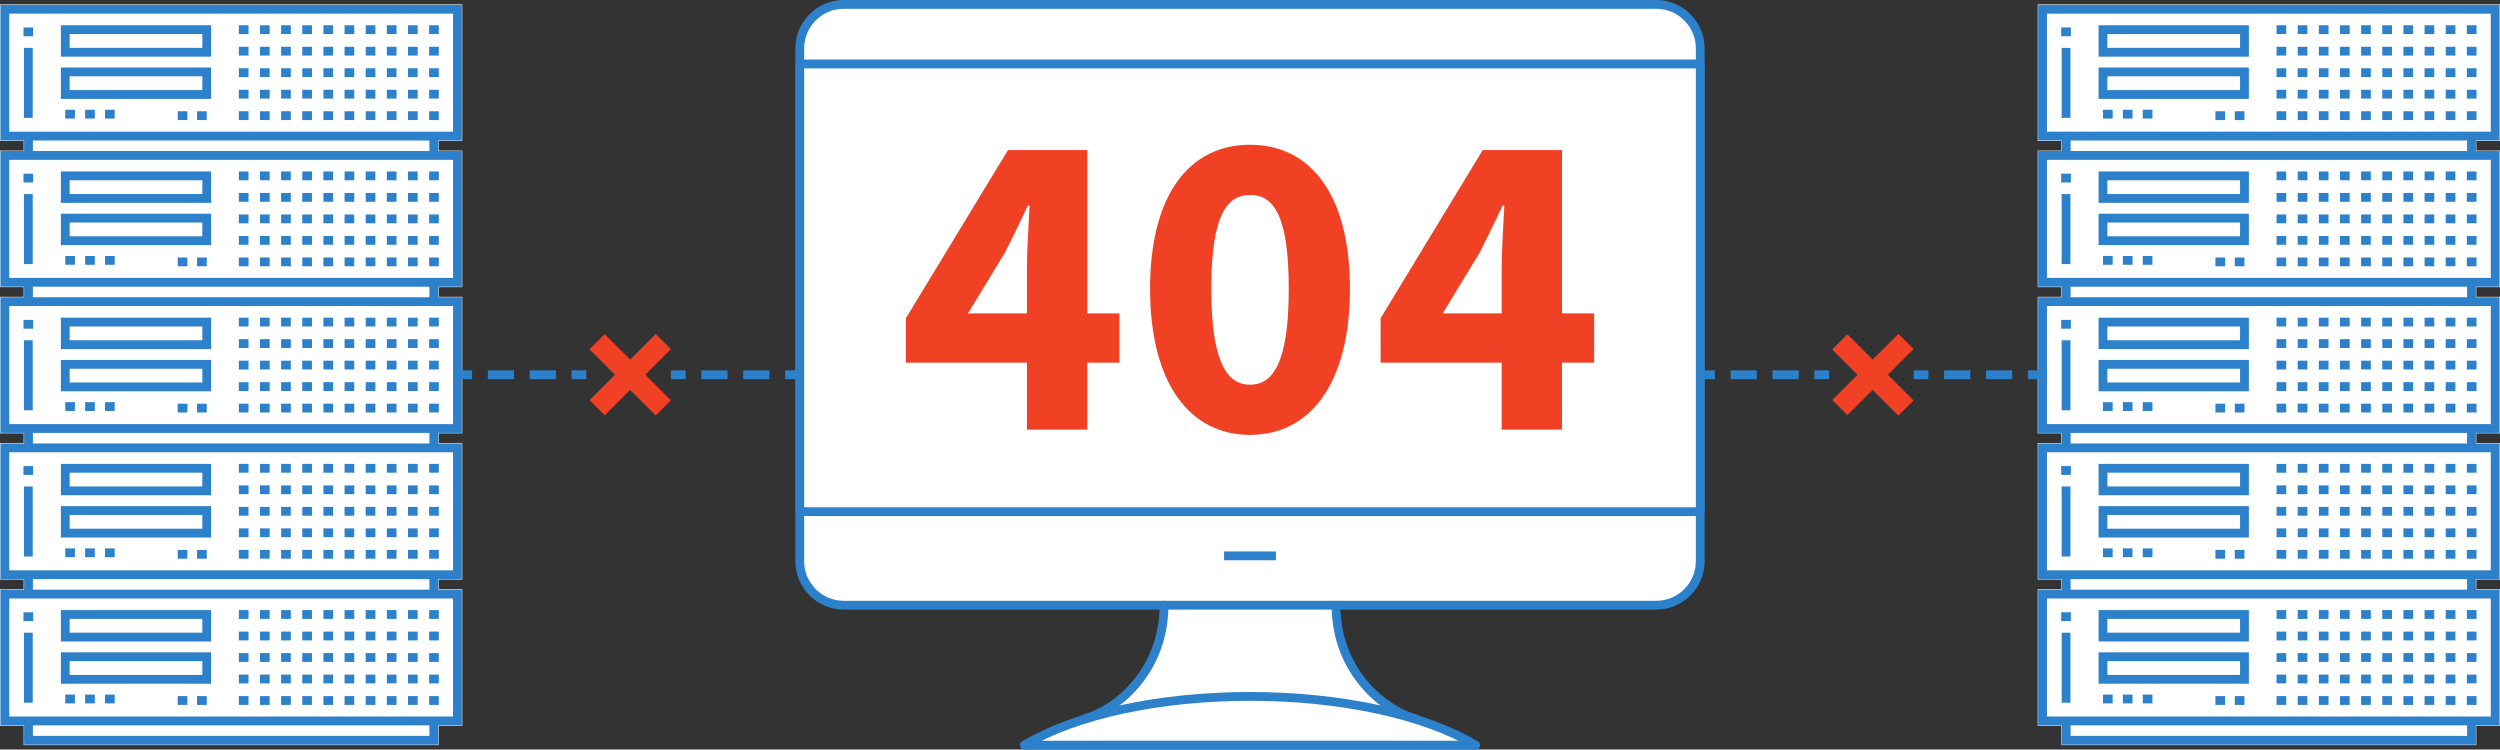 <?xml version="1.0" encoding="utf-8"?>
<!-- Generator: Adobe Illustrator 22.1.0, SVG Export Plug-In . SVG Version: 6.00 Build 0)  -->
<svg version="1.1" id="Layer_1" xmlns="http://www.w3.org/2000/svg" xmlns:xlink="http://www.w3.org/1999/xlink" x="0px" y="0px"
	 viewBox="0 0 852.255 255.511" style="enable-background:new 0 0 852.255 255.511;" xml:space="preserve">
<rect x="0" y="0" width="852.255" height="255.511" fill="#333333" stroke="none"/>
<style type="text/css">
	.st0{fill:#FFFFFF;}
	.st1{fill:#2C81CA;}
	.st2{fill:#F04124;}
</style>
<g>
	<g>
		<polygon class="st0" points="0.001,1.5 0.001,48.045 8.063,48.045 8.063,51.342 0.001,51.342 
			0.001,97.886 8.063,97.886 8.063,101.185 0.001,101.185 0.001,147.728 8.063,147.728 
			8.063,151.026 0.001,151.026 0.001,197.569 8.063,197.569 8.063,200.866 0,200.866 
			0,247.413 8.063,247.413 8.063,254.011 149.528,254.011 149.528,252.361 
			149.528,247.413 157.592,247.413 157.592,245.761 157.592,200.866 149.528,200.866 
			149.528,197.569 157.592,197.569 157.592,195.919 157.592,151.026 149.528,151.026 
			149.528,147.728 157.592,147.728 157.592,146.08 157.592,101.185 149.528,101.185 
			149.528,97.886 157.592,97.886 157.592,96.235 157.592,51.342 149.528,51.342 
			149.528,48.045 157.592,48.045 157.592,46.394 157.592,1.5 		"/>
		<g>
			<g>
				<g>
					<rect x="8.214" y="96.236" class="st1" width="3" height="6.597"/>
					<rect x="146.38" y="96.236" class="st1" width="3" height="6.597"/>
				</g>
				<g>
					<path class="st1" d="M157.445,97.736H0.152V51.491h157.292V97.736z M3.152,94.736h151.292
						V54.491H3.152V94.736z"/>
					<g>
						<g>
							<g>
								<rect x="81.423" y="58.455" class="st1" width="3.299" height="3"/>
								<rect x="88.631" y="58.455" class="st1" width="3.299" height="3"/>
								<rect x="95.838" y="58.455" class="st1" width="3.298" height="3"/>
								<rect x="103.046" y="58.455" class="st1" width="3.298" height="3"/>
								<rect x="110.254" y="58.455" class="st1" width="3.298" height="3"/>
								<rect x="117.463" y="58.455" class="st1" width="3.299" height="3"/>
								<rect x="124.669" y="58.455" class="st1" width="3.299" height="3"/>
								<rect x="131.878" y="58.455" class="st1" width="3.299" height="3"/>
								<rect x="139.085" y="58.455" class="st1" width="3.298" height="3"/>
								<rect x="146.293" y="58.455" class="st1" width="3.299" height="3"/>
							</g>
							<g>
								<rect x="81.423" y="65.786" class="st1" width="3.299" height="3"/>
								<rect x="88.631" y="65.786" class="st1" width="3.299" height="3"/>
								<rect x="95.838" y="65.786" class="st1" width="3.298" height="3"/>
								<rect x="103.046" y="65.786" class="st1" width="3.298" height="3"/>
								<rect x="110.254" y="65.786" class="st1" width="3.298" height="3"/>
								<rect x="117.463" y="65.786" class="st1" width="3.299" height="3"/>
								<rect x="124.669" y="65.786" class="st1" width="3.299" height="3"/>
								<rect x="131.878" y="65.786" class="st1" width="3.299" height="3"/>
								<rect x="139.085" y="65.786" class="st1" width="3.298" height="3"/>
								<rect x="146.293" y="65.786" class="st1" width="3.299" height="3"/>
							</g>
							<g>
								<rect x="81.423" y="73.115" class="st1" width="3.299" height="3"/>
								<rect x="88.631" y="73.115" class="st1" width="3.299" height="3"/>
								<rect x="95.838" y="73.115" class="st1" width="3.298" height="3"/>
								<rect x="103.046" y="73.115" class="st1" width="3.298" height="3"/>
								<rect x="110.254" y="73.115" class="st1" width="3.298" height="3"/>
								<rect x="117.463" y="73.115" class="st1" width="3.299" height="3"/>
								<rect x="124.669" y="73.115" class="st1" width="3.299" height="3"/>
								<rect x="131.878" y="73.115" class="st1" width="3.299" height="3"/>
								<rect x="139.085" y="73.115" class="st1" width="3.298" height="3"/>
								<rect x="146.293" y="73.115" class="st1" width="3.299" height="3"/>
							</g>
							<g>
								<rect x="81.423" y="80.443" class="st1" width="3.299" height="3"/>
								<rect x="88.631" y="80.443" class="st1" width="3.299" height="3"/>
								<rect x="95.838" y="80.443" class="st1" width="3.298" height="3"/>
								<rect x="103.046" y="80.443" class="st1" width="3.298" height="3"/>
								<rect x="110.254" y="80.443" class="st1" width="3.298" height="3"/>
								<rect x="117.463" y="80.443" class="st1" width="3.299" height="3"/>
								<rect x="124.669" y="80.443" class="st1" width="3.299" height="3"/>
								<rect x="131.878" y="80.443" class="st1" width="3.299" height="3"/>
								<rect x="139.085" y="80.443" class="st1" width="3.298" height="3"/>
								<rect x="146.293" y="80.443" class="st1" width="3.299" height="3"/>
							</g>
							<g>
								<rect x="81.423" y="87.772" class="st1" width="3.299" height="3"/>
								<rect x="88.631" y="87.772" class="st1" width="3.299" height="3"/>
								<rect x="95.838" y="87.772" class="st1" width="3.298" height="3"/>
								<rect x="103.046" y="87.772" class="st1" width="3.298" height="3"/>
								<rect x="110.254" y="87.772" class="st1" width="3.298" height="3"/>
								<rect x="117.463" y="87.772" class="st1" width="3.299" height="3"/>
								<rect x="124.669" y="87.772" class="st1" width="3.299" height="3"/>
								<rect x="131.878" y="87.772" class="st1" width="3.299" height="3"/>
								<rect x="139.085" y="87.772" class="st1" width="3.298" height="3"/>
								<rect x="146.293" y="87.772" class="st1" width="3.299" height="3"/>
							</g>
						</g>
						<g>
							<g>
								<g>
									<rect x="22.247" y="87.259" class="st1" width="3.298" height="3"/>
									<rect x="29.029" y="87.259" class="st1" width="3.297" height="3"/>
									<rect x="35.809" y="87.259" class="st1" width="3.298" height="3"/>
								</g>
								<g>
									<rect x="60.582" y="87.772" class="st1" width="3.299" height="3"/>
									<rect x="67.18" y="87.772" class="st1" width="3.298" height="3"/>
								</g>
							</g>
							<path class="st1" d="M71.978,69.151H20.747V58.455h51.23V69.151z M23.747,66.151h45.23
								V61.455H23.747V66.151z"/>
							<path class="st1" d="M71.978,83.554H20.747V72.86h51.23V83.554z M23.747,80.554
								h45.23v-4.694H23.747V80.554z"/>
						</g>
						<g>
							<rect x="8.154" y="66.166" class="st1" width="3" height="23.862"/>
							<rect x="8.003" y="59.202" class="st1" width="3.299" height="3"/>
						</g>
					</g>
				</g>
			</g>
			<g>
				<g>
					<rect x="8.214" y="46.395" class="st1" width="3" height="6.596"/>
					<rect x="146.381" y="46.395" class="st1" width="3" height="6.596"/>
				</g>
				<g>
					<path class="st1" d="M157.443,47.895H0.152V1.65h157.291V47.895z M3.152,44.895h151.291V4.65
						H3.152V44.895z"/>
					<g>
						<g>
							<g>
								<rect x="81.423" y="8.614" class="st1" width="3.299" height="3"/>
								<rect x="88.631" y="8.614" class="st1" width="3.299" height="3"/>
								<rect x="95.838" y="8.614" class="st1" width="3.298" height="3"/>
								<rect x="103.046" y="8.614" class="st1" width="3.298" height="3"/>
								<rect x="110.256" y="8.614" class="st1" width="3.297" height="3"/>
								<rect x="117.462" y="8.614" class="st1" width="3.299" height="3"/>
								<rect x="124.67" y="8.614" class="st1" width="3.299" height="3"/>
								<rect x="131.877" y="8.614" class="st1" width="3.299" height="3"/>
								<rect x="139.086" y="8.614" class="st1" width="3.298" height="3"/>
								<rect x="146.292" y="8.614" class="st1" width="3.299" height="3"/>
							</g>
							<g>
								<rect x="81.423" y="15.944" class="st1" width="3.299" height="3"/>
								<rect x="88.631" y="15.944" class="st1" width="3.299" height="3"/>
								<rect x="95.838" y="15.944" class="st1" width="3.298" height="3"/>
								<rect x="103.046" y="15.944" class="st1" width="3.298" height="3"/>
								<rect x="110.256" y="15.944" class="st1" width="3.297" height="3"/>
								<rect x="117.462" y="15.944" class="st1" width="3.299" height="3"/>
								<rect x="124.67" y="15.944" class="st1" width="3.299" height="3"/>
								<rect x="131.877" y="15.944" class="st1" width="3.299" height="3"/>
								<rect x="139.086" y="15.944" class="st1" width="3.298" height="3"/>
								<rect x="146.292" y="15.944" class="st1" width="3.299" height="3"/>
							</g>
							<g>
								<rect x="81.423" y="23.272" class="st1" width="3.299" height="3"/>
								<rect x="88.631" y="23.272" class="st1" width="3.299" height="3"/>
								<rect x="95.838" y="23.272" class="st1" width="3.298" height="3"/>
								<rect x="103.046" y="23.272" class="st1" width="3.298" height="3"/>
								<rect x="110.256" y="23.272" class="st1" width="3.297" height="3"/>
								<rect x="117.462" y="23.272" class="st1" width="3.299" height="3"/>
								<rect x="124.67" y="23.272" class="st1" width="3.299" height="3"/>
								<rect x="131.877" y="23.272" class="st1" width="3.299" height="3"/>
								<rect x="139.086" y="23.272" class="st1" width="3.298" height="3"/>
								<rect x="146.292" y="23.272" class="st1" width="3.299" height="3"/>
							</g>
							<g>
								<rect x="81.423" y="30.602" class="st1" width="3.299" height="3"/>
								<rect x="88.631" y="30.602" class="st1" width="3.299" height="3"/>
								<rect x="95.838" y="30.602" class="st1" width="3.298" height="3"/>
								<rect x="103.046" y="30.602" class="st1" width="3.298" height="3"/>
								<rect x="110.256" y="30.602" class="st1" width="3.297" height="3"/>
								<rect x="117.462" y="30.602" class="st1" width="3.299" height="3"/>
								<rect x="124.67" y="30.602" class="st1" width="3.299" height="3"/>
								<rect x="131.877" y="30.602" class="st1" width="3.299" height="3"/>
								<rect x="139.086" y="30.602" class="st1" width="3.298" height="3"/>
								<rect x="146.292" y="30.602" class="st1" width="3.299" height="3"/>
							</g>
							<g>
								<rect x="81.423" y="37.931" class="st1" width="3.299" height="3"/>
								<rect x="88.631" y="37.931" class="st1" width="3.299" height="3"/>
								<rect x="95.838" y="37.931" class="st1" width="3.298" height="3"/>
								<rect x="103.046" y="37.931" class="st1" width="3.298" height="3"/>
								<rect x="110.256" y="37.931" class="st1" width="3.297" height="3"/>
								<rect x="117.462" y="37.931" class="st1" width="3.299" height="3"/>
								<rect x="124.67" y="37.931" class="st1" width="3.299" height="3"/>
								<rect x="131.877" y="37.931" class="st1" width="3.299" height="3"/>
								<rect x="139.086" y="37.931" class="st1" width="3.298" height="3"/>
								<rect x="146.292" y="37.931" class="st1" width="3.299" height="3"/>
							</g>
						</g>
						<g>
							<g>
								<g>
									<rect x="22.247" y="37.417" class="st1" width="3.298" height="3"/>
									<rect x="29.029" y="37.417" class="st1" width="3.297" height="3"/>
									<rect x="35.809" y="37.417" class="st1" width="3.298" height="3"/>
								</g>
								<g>
									<rect x="60.582" y="37.931" class="st1" width="3.299" height="3"/>
									<rect x="67.18" y="37.931" class="st1" width="3.298" height="3"/>
								</g>
							</g>
							<path class="st1" d="M71.978,19.311H20.747V8.614h51.23V19.311z M23.747,16.311h45.23
								V11.614H23.747V16.311z"/>
							<path class="st1" d="M71.978,33.712H20.747V23.017h51.23V33.712z M23.747,30.712
								h45.23v-4.695H23.747V30.712z"/>
						</g>
						<g>
							<rect x="8.154" y="16.323" class="st1" width="3" height="23.862"/>
							<rect x="8.003" y="9.359" class="st1" width="3.299" height="3"/>
						</g>
					</g>
				</g>
			</g>
			<g>
				<g>
					<rect x="8.214" y="146.08" class="st1" width="3" height="6.596"/>
					<rect x="146.38" y="146.08" class="st1" width="3" height="6.596"/>
				</g>
				<g>
					<path class="st1" d="M157.445,147.58H0.152v-46.247h157.292V147.58z M3.152,144.58
						h151.292v-40.247H3.152V144.58z"/>
					<g>
						<g>
							<g>
								<rect x="81.423" y="108.297" class="st1" width="3.299" height="3"/>
								<rect x="88.631" y="108.297" class="st1" width="3.299" height="3"/>
								<rect x="95.838" y="108.297" class="st1" width="3.298" height="3"/>
								<rect x="103.046" y="108.297" class="st1" width="3.298" height="3"/>
								<rect x="110.254" y="108.297" class="st1" width="3.298" height="3"/>
								<rect x="117.463" y="108.297" class="st1" width="3.299" height="3"/>
								<rect x="124.669" y="108.297" class="st1" width="3.299" height="3"/>
								<rect x="131.878" y="108.297" class="st1" width="3.299" height="3"/>
								<rect x="139.085" y="108.297" class="st1" width="3.298" height="3"/>
								<rect x="146.293" y="108.297" class="st1" width="3.299" height="3"/>
							</g>
							<g>
								<rect x="81.423" y="115.627" class="st1" width="3.299" height="3"/>
								<rect x="88.631" y="115.627" class="st1" width="3.299" height="3"/>
								<rect x="95.838" y="115.627" class="st1" width="3.298" height="3"/>
								<rect x="103.046" y="115.627" class="st1" width="3.298" height="3"/>
								<rect x="110.254" y="115.627" class="st1" width="3.298" height="3"/>
								<rect x="117.463" y="115.627" class="st1" width="3.299" height="3"/>
								<rect x="124.669" y="115.627" class="st1" width="3.299" height="3"/>
								<rect x="131.878" y="115.627" class="st1" width="3.299" height="3"/>
								<rect x="139.085" y="115.627" class="st1" width="3.298" height="3"/>
								<rect x="146.293" y="115.627" class="st1" width="3.299" height="3"/>
							</g>
							<g>
								<rect x="81.423" y="122.957" class="st1" width="3.299" height="3"/>
								<rect x="88.631" y="122.957" class="st1" width="3.299" height="3"/>
								<rect x="95.838" y="122.957" class="st1" width="3.298" height="3"/>
								<rect x="103.046" y="122.957" class="st1" width="3.298" height="3"/>
								<rect x="110.254" y="122.957" class="st1" width="3.298" height="3"/>
								<rect x="117.463" y="122.957" class="st1" width="3.299" height="3"/>
								<rect x="124.669" y="122.957" class="st1" width="3.299" height="3"/>
								<rect x="131.878" y="122.957" class="st1" width="3.299" height="3"/>
								<rect x="139.085" y="122.957" class="st1" width="3.298" height="3"/>
								<rect x="146.293" y="122.957" class="st1" width="3.299" height="3"/>
							</g>
							<g>
								<rect x="81.423" y="130.284" class="st1" width="3.299" height="3"/>
								<rect x="88.631" y="130.284" class="st1" width="3.299" height="3"/>
								<rect x="95.838" y="130.284" class="st1" width="3.298" height="3"/>
								<rect x="103.046" y="130.284" class="st1" width="3.298" height="3"/>
								<rect x="110.254" y="130.284" class="st1" width="3.298" height="3"/>
								<rect x="117.463" y="130.284" class="st1" width="3.299" height="3"/>
								<rect x="124.669" y="130.284" class="st1" width="3.299" height="3"/>
								<rect x="131.878" y="130.284" class="st1" width="3.299" height="3"/>
								<rect x="139.085" y="130.284" class="st1" width="3.298" height="3"/>
								<rect x="146.293" y="130.284" class="st1" width="3.299" height="3"/>
							</g>
							<g>
								<rect x="81.423" y="137.616" class="st1" width="3.299" height="3"/>
								<rect x="88.631" y="137.616" class="st1" width="3.299" height="3"/>
								<rect x="95.838" y="137.616" class="st1" width="3.298" height="3"/>
								<rect x="103.046" y="137.616" class="st1" width="3.298" height="3"/>
								<rect x="110.254" y="137.616" class="st1" width="3.298" height="3"/>
								<rect x="117.463" y="137.616" class="st1" width="3.299" height="3"/>
								<rect x="124.669" y="137.616" class="st1" width="3.299" height="3"/>
								<rect x="131.878" y="137.616" class="st1" width="3.299" height="3"/>
								<rect x="139.085" y="137.616" class="st1" width="3.298" height="3"/>
								<rect x="146.293" y="137.616" class="st1" width="3.299" height="3"/>
							</g>
						</g>
						<g>
							<g>
								<g>
									<rect x="22.247" y="137.102" class="st1" width="3.298" height="3"/>
									<rect x="29.029" y="137.102" class="st1" width="3.297" height="3"/>
									<rect x="35.809" y="137.102" class="st1" width="3.298" height="3"/>
								</g>
								<g>
									<rect x="60.582" y="137.616" class="st1" width="3.299" height="3"/>
									<rect x="67.18" y="137.616" class="st1" width="3.298" height="3"/>
								</g>
							</g>
							<path class="st1" d="M71.978,118.994H20.747v-10.697h51.23V118.994z M23.747,115.994
								h45.23v-4.697H23.747V115.994z"/>
							<path class="st1" d="M71.978,133.393H20.747v-10.692h51.23V133.393z M23.747,130.393
								h45.23v-4.692H23.747V130.393z"/>
						</g>
						<g>
							<rect x="8.154" y="116.006" class="st1" width="3" height="23.862"/>
							<rect x="8.003" y="109.045" class="st1" width="3.299" height="3"/>
						</g>
					</g>
				</g>
			</g>
			<g>
				<g>
					<rect x="8.214" y="195.923" class="st1" width="3" height="6.596"/>
					<rect x="146.38" y="195.923" class="st1" width="3" height="6.596"/>
				</g>
				<g>
					<path class="st1" d="M157.445,197.423H0.152v-46.247h157.292V197.423z M3.152,194.423
						h151.292v-40.247H3.152V194.423z"/>
					<g>
						<g>
							<g>
								<rect x="81.423" y="158.14" class="st1" width="3.299" height="3"/>
								<rect x="88.631" y="158.14" class="st1" width="3.299" height="3"/>
								<rect x="95.838" y="158.14" class="st1" width="3.298" height="3"/>
								<rect x="103.046" y="158.14" class="st1" width="3.298" height="3"/>
								<rect x="110.254" y="158.14" class="st1" width="3.298" height="3"/>
								<rect x="117.463" y="158.14" class="st1" width="3.299" height="3"/>
								<rect x="124.669" y="158.14" class="st1" width="3.299" height="3"/>
								<rect x="131.878" y="158.14" class="st1" width="3.299" height="3"/>
								<rect x="139.085" y="158.14" class="st1" width="3.298" height="3"/>
								<rect x="146.293" y="158.14" class="st1" width="3.299" height="3"/>
							</g>
							<g>
								<rect x="81.423" y="165.47" class="st1" width="3.299" height="3"/>
								<rect x="88.631" y="165.47" class="st1" width="3.299" height="3"/>
								<rect x="95.838" y="165.47" class="st1" width="3.298" height="3"/>
								<rect x="103.046" y="165.47" class="st1" width="3.298" height="3"/>
								<rect x="110.254" y="165.47" class="st1" width="3.298" height="3"/>
								<rect x="117.463" y="165.47" class="st1" width="3.299" height="3"/>
								<rect x="124.669" y="165.47" class="st1" width="3.299" height="3"/>
								<rect x="131.878" y="165.47" class="st1" width="3.299" height="3"/>
								<rect x="139.085" y="165.47" class="st1" width="3.298" height="3"/>
								<rect x="146.293" y="165.47" class="st1" width="3.299" height="3"/>
							</g>
							<g>
								<rect x="81.423" y="172.8" class="st1" width="3.299" height="3"/>
								<rect x="88.631" y="172.8" class="st1" width="3.299" height="3"/>
								<rect x="95.838" y="172.8" class="st1" width="3.298" height="3"/>
								<rect x="103.046" y="172.8" class="st1" width="3.298" height="3"/>
								<rect x="110.254" y="172.8" class="st1" width="3.298" height="3"/>
								<rect x="117.463" y="172.8" class="st1" width="3.299" height="3"/>
								<rect x="124.669" y="172.8" class="st1" width="3.299" height="3"/>
								<rect x="131.878" y="172.8" class="st1" width="3.299" height="3"/>
								<rect x="139.085" y="172.8" class="st1" width="3.298" height="3"/>
								<rect x="146.293" y="172.8" class="st1" width="3.299" height="3"/>
							</g>
							<g>
								<rect x="81.423" y="180.126" class="st1" width="3.299" height="3"/>
								<rect x="88.631" y="180.126" class="st1" width="3.299" height="3"/>
								<rect x="95.838" y="180.126" class="st1" width="3.298" height="3"/>
								<rect x="103.046" y="180.126" class="st1" width="3.298" height="3"/>
								<rect x="110.254" y="180.126" class="st1" width="3.298" height="3"/>
								<rect x="117.463" y="180.126" class="st1" width="3.299" height="3"/>
								<rect x="124.669" y="180.126" class="st1" width="3.299" height="3"/>
								<rect x="131.878" y="180.126" class="st1" width="3.299" height="3"/>
								<rect x="139.085" y="180.126" class="st1" width="3.298" height="3"/>
								<rect x="146.293" y="180.126" class="st1" width="3.299" height="3"/>
							</g>
							<g>
								<rect x="81.423" y="187.459" class="st1" width="3.299" height="3"/>
								<rect x="88.631" y="187.459" class="st1" width="3.299" height="3"/>
								<rect x="95.838" y="187.459" class="st1" width="3.298" height="3"/>
								<rect x="103.046" y="187.459" class="st1" width="3.298" height="3"/>
								<rect x="110.254" y="187.459" class="st1" width="3.298" height="3"/>
								<rect x="117.463" y="187.459" class="st1" width="3.299" height="3"/>
								<rect x="124.669" y="187.459" class="st1" width="3.299" height="3"/>
								<rect x="131.878" y="187.459" class="st1" width="3.299" height="3"/>
								<rect x="139.085" y="187.459" class="st1" width="3.298" height="3"/>
								<rect x="146.293" y="187.459" class="st1" width="3.299" height="3"/>
							</g>
						</g>
						<g>
							<g>
								<g>
									<rect x="22.247" y="186.945" class="st1" width="3.298" height="3"/>
									<rect x="29.029" y="186.945" class="st1" width="3.297" height="3"/>
									<rect x="35.809" y="186.945" class="st1" width="3.298" height="3"/>
								</g>
								<g>
									<rect x="60.582" y="187.459" class="st1" width="3.299" height="3"/>
									<rect x="67.18" y="187.459" class="st1" width="3.298" height="3"/>
								</g>
							</g>
							<path class="st1" d="M71.978,168.836H20.747v-10.697h51.23V168.836z M23.747,165.836
								h45.23v-4.697H23.747V165.836z"/>
							<path class="st1" d="M71.978,183.236H20.747v-10.693h51.23V183.236z M23.747,180.236
								h45.23v-4.693H23.747V180.236z"/>
						</g>
						<g>
							<rect x="8.154" y="165.849" class="st1" width="3" height="23.862"/>
							<rect x="8.003" y="158.887" class="st1" width="3.299" height="3"/>
						</g>
					</g>
				</g>
			</g>
			<g>
				<g>
					<rect x="8.214" y="245.766" class="st1" width="3" height="6.598"/>
					<rect x="146.38" y="245.766" class="st1" width="3" height="6.598"/>
				</g>
				<g>
					<path class="st1" d="M157.445,247.266H0.152v-46.247h157.292V247.266z M3.152,244.266h151.292
						v-40.247H3.152V244.266z"/>
					<g>
						<g>
							<g>
								<rect x="81.423" y="207.982" class="st1" width="3.299" height="3"/>
								<rect x="88.631" y="207.982" class="st1" width="3.299" height="3"/>
								<rect x="95.838" y="207.982" class="st1" width="3.298" height="3"/>
								<rect x="103.046" y="207.982" class="st1" width="3.298" height="3"/>
								<rect x="110.254" y="207.982" class="st1" width="3.298" height="3"/>
								<rect x="117.463" y="207.982" class="st1" width="3.299" height="3"/>
								<rect x="124.669" y="207.982" class="st1" width="3.299" height="3"/>
								<rect x="131.878" y="207.982" class="st1" width="3.299" height="3"/>
								<rect x="139.085" y="207.982" class="st1" width="3.298" height="3"/>
								<rect x="146.293" y="207.982" class="st1" width="3.299" height="3"/>
							</g>
							<g>
								<rect x="81.423" y="215.312" class="st1" width="3.299" height="3"/>
								<rect x="88.631" y="215.312" class="st1" width="3.299" height="3"/>
								<rect x="95.838" y="215.312" class="st1" width="3.298" height="3"/>
								<rect x="103.046" y="215.312" class="st1" width="3.298" height="3"/>
								<rect x="110.254" y="215.312" class="st1" width="3.298" height="3"/>
								<rect x="117.463" y="215.312" class="st1" width="3.299" height="3"/>
								<rect x="124.669" y="215.312" class="st1" width="3.299" height="3"/>
								<rect x="131.878" y="215.312" class="st1" width="3.299" height="3"/>
								<rect x="139.085" y="215.312" class="st1" width="3.298" height="3"/>
								<rect x="146.293" y="215.312" class="st1" width="3.299" height="3"/>
							</g>
							<g>
								<rect x="81.423" y="222.643" class="st1" width="3.299" height="3"/>
								<rect x="88.631" y="222.643" class="st1" width="3.299" height="3"/>
								<rect x="95.838" y="222.643" class="st1" width="3.298" height="3"/>
								<rect x="103.046" y="222.643" class="st1" width="3.298" height="3"/>
								<rect x="110.254" y="222.643" class="st1" width="3.298" height="3"/>
								<rect x="117.463" y="222.643" class="st1" width="3.299" height="3"/>
								<rect x="124.669" y="222.643" class="st1" width="3.299" height="3"/>
								<rect x="131.878" y="222.643" class="st1" width="3.299" height="3"/>
								<rect x="139.085" y="222.643" class="st1" width="3.298" height="3"/>
								<rect x="146.293" y="222.643" class="st1" width="3.299" height="3"/>
							</g>
							<g>
								<rect x="81.423" y="229.971" class="st1" width="3.299" height="3"/>
								<rect x="88.631" y="229.971" class="st1" width="3.299" height="3"/>
								<rect x="95.838" y="229.971" class="st1" width="3.298" height="3"/>
								<rect x="103.046" y="229.971" class="st1" width="3.298" height="3"/>
								<rect x="110.254" y="229.971" class="st1" width="3.298" height="3"/>
								<rect x="117.463" y="229.971" class="st1" width="3.299" height="3"/>
								<rect x="124.669" y="229.971" class="st1" width="3.299" height="3"/>
								<rect x="131.878" y="229.971" class="st1" width="3.299" height="3"/>
								<rect x="139.085" y="229.971" class="st1" width="3.298" height="3"/>
								<rect x="146.293" y="229.971" class="st1" width="3.299" height="3"/>
							</g>
							<g>
								<rect x="81.423" y="237.302" class="st1" width="3.299" height="3"/>
								<rect x="88.631" y="237.302" class="st1" width="3.299" height="3"/>
								<rect x="95.838" y="237.302" class="st1" width="3.298" height="3"/>
								<rect x="103.046" y="237.302" class="st1" width="3.298" height="3"/>
								<rect x="110.254" y="237.302" class="st1" width="3.298" height="3"/>
								<rect x="117.463" y="237.302" class="st1" width="3.299" height="3"/>
								<rect x="124.669" y="237.302" class="st1" width="3.299" height="3"/>
								<rect x="131.878" y="237.302" class="st1" width="3.299" height="3"/>
								<rect x="139.085" y="237.302" class="st1" width="3.298" height="3"/>
								<rect x="146.293" y="237.302" class="st1" width="3.299" height="3"/>
							</g>
						</g>
						<g>
							<g>
								<g>
									<rect x="22.247" y="236.79" class="st1" width="3.298" height="3"/>
									<rect x="29.029" y="236.79" class="st1" width="3.297" height="3"/>
									<rect x="35.809" y="236.79" class="st1" width="3.298" height="3"/>
								</g>
								<g>
									<rect x="60.582" y="237.302" class="st1" width="3.299" height="3"/>
									<rect x="67.18" y="237.302" class="st1" width="3.298" height="3"/>
								</g>
							</g>
							<path class="st1" d="M71.978,218.679H20.747v-10.697h51.23V218.679z M23.747,215.679
								h45.23v-4.697H23.747V215.679z"/>
							<path class="st1" d="M71.978,233.081H20.747v-10.695h51.23V233.081z M23.747,230.081
								h45.23v-4.695H23.747V230.081z"/>
						</g>
						<g>
							<rect x="8.154" y="215.692" class="st1" width="3" height="23.862"/>
							<rect x="8.003" y="208.73" class="st1" width="3.299" height="3"/>
						</g>
					</g>
				</g>
			</g>
			<rect x="8.214" y="250.863" class="st1" width="141.166" height="3"/>
		</g>
	</g>
	<g>
		<polygon class="st0" points="694.664,1.5 694.664,48.045 702.726,48.045 702.726,51.342 
			694.664,51.342 694.664,97.886 702.726,97.886 702.726,101.185 694.664,101.185 
			694.664,147.728 702.726,147.728 702.726,151.026 694.664,151.026 694.664,197.569 
			702.726,197.569 702.726,200.866 694.663,200.866 694.663,247.413 702.726,247.413 
			702.726,254.011 844.191,254.011 844.191,252.361 844.191,247.413 852.255,247.413 
			852.255,245.761 852.255,200.866 844.191,200.866 844.191,197.569 852.255,197.569 
			852.255,195.919 852.255,151.026 844.191,151.026 844.191,147.728 852.255,147.728 
			852.255,146.08 852.255,101.185 844.191,101.185 844.191,97.886 852.255,97.886 
			852.255,96.235 852.255,51.342 844.191,51.342 844.191,48.045 852.255,48.045 
			852.255,46.394 852.255,1.5 		"/>
		<g>
			<g>
				<g>
					<rect x="702.877" y="96.236" class="st1" width="3" height="6.597"/>
					<rect x="841.043" y="96.236" class="st1" width="3" height="6.597"/>
				</g>
				<g>
					<path class="st1" d="M852.107,97.736H694.814V51.491h157.293V97.736z M697.814,94.736
						h151.293V54.491H697.814V94.736z"/>
					<g>
						<g>
							<g>
								<rect x="776.085" y="58.455" class="st1" width="3.299" height="3"/>
								<rect x="783.294" y="58.455" class="st1" width="3.299" height="3"/>
								<rect x="790.501" y="58.455" class="st1" width="3.299" height="3"/>
								<rect x="797.709" y="58.455" class="st1" width="3.298" height="3"/>
								<rect x="804.917" y="58.455" class="st1" width="3.298" height="3"/>
								<rect x="812.126" y="58.455" class="st1" width="3.299" height="3"/>
								<rect x="819.332" y="58.455" class="st1" width="3.299" height="3"/>
								<rect x="826.541" y="58.455" class="st1" width="3.299" height="3"/>
								<rect x="833.748" y="58.455" class="st1" width="3.298" height="3"/>
								<rect x="840.956" y="58.455" class="st1" width="3.299" height="3"/>
							</g>
							<g>
								<rect x="776.085" y="65.786" class="st1" width="3.299" height="3"/>
								<rect x="783.294" y="65.786" class="st1" width="3.299" height="3"/>
								<rect x="790.501" y="65.786" class="st1" width="3.299" height="3"/>
								<rect x="797.709" y="65.786" class="st1" width="3.298" height="3"/>
								<rect x="804.917" y="65.786" class="st1" width="3.298" height="3"/>
								<rect x="812.126" y="65.786" class="st1" width="3.299" height="3"/>
								<rect x="819.332" y="65.786" class="st1" width="3.299" height="3"/>
								<rect x="826.541" y="65.786" class="st1" width="3.299" height="3"/>
								<rect x="833.748" y="65.786" class="st1" width="3.298" height="3"/>
								<rect x="840.956" y="65.786" class="st1" width="3.299" height="3"/>
							</g>
							<g>
								<rect x="776.085" y="73.115" class="st1" width="3.299" height="3"/>
								<rect x="783.294" y="73.115" class="st1" width="3.299" height="3"/>
								<rect x="790.501" y="73.115" class="st1" width="3.299" height="3"/>
								<rect x="797.709" y="73.115" class="st1" width="3.298" height="3"/>
								<rect x="804.917" y="73.115" class="st1" width="3.298" height="3"/>
								<rect x="812.126" y="73.115" class="st1" width="3.299" height="3"/>
								<rect x="819.332" y="73.115" class="st1" width="3.299" height="3"/>
								<rect x="826.541" y="73.115" class="st1" width="3.299" height="3"/>
								<rect x="833.748" y="73.115" class="st1" width="3.298" height="3"/>
								<rect x="840.956" y="73.115" class="st1" width="3.299" height="3"/>
							</g>
							<g>
								<rect x="776.085" y="80.443" class="st1" width="3.299" height="3"/>
								<rect x="783.294" y="80.443" class="st1" width="3.299" height="3"/>
								<rect x="790.501" y="80.443" class="st1" width="3.299" height="3"/>
								<rect x="797.709" y="80.443" class="st1" width="3.298" height="3"/>
								<rect x="804.917" y="80.443" class="st1" width="3.298" height="3"/>
								<rect x="812.126" y="80.443" class="st1" width="3.299" height="3"/>
								<rect x="819.332" y="80.443" class="st1" width="3.299" height="3"/>
								<rect x="826.541" y="80.443" class="st1" width="3.299" height="3"/>
								<rect x="833.748" y="80.443" class="st1" width="3.298" height="3"/>
								<rect x="840.956" y="80.443" class="st1" width="3.299" height="3"/>
							</g>
							<g>
								<rect x="776.085" y="87.772" class="st1" width="3.299" height="3"/>
								<rect x="783.294" y="87.772" class="st1" width="3.299" height="3"/>
								<rect x="790.501" y="87.772" class="st1" width="3.299" height="3"/>
								<rect x="797.709" y="87.772" class="st1" width="3.298" height="3"/>
								<rect x="804.917" y="87.772" class="st1" width="3.298" height="3"/>
								<rect x="812.126" y="87.772" class="st1" width="3.299" height="3"/>
								<rect x="819.332" y="87.772" class="st1" width="3.299" height="3"/>
								<rect x="826.541" y="87.772" class="st1" width="3.299" height="3"/>
								<rect x="833.748" y="87.772" class="st1" width="3.298" height="3"/>
								<rect x="840.956" y="87.772" class="st1" width="3.299" height="3"/>
							</g>
						</g>
						<g>
							<g>
								<g>
									<rect x="716.91" y="87.259" class="st1" width="3.299" height="3"/>
									<rect x="723.691" y="87.259" class="st1" width="3.298" height="3"/>
									<rect x="730.472" y="87.259" class="st1" width="3.298" height="3"/>
								</g>
								<g>
									<rect x="755.245" y="87.772" class="st1" width="3.299" height="3"/>
									<rect x="761.843" y="87.772" class="st1" width="3.298" height="3"/>
								</g>
							</g>
							<path class="st1" d="M766.641,69.151h-51.231V58.455h51.231V69.151z M718.41,66.151
								h45.231V61.455h-45.231V66.151z"/>
							<path class="st1" d="M766.641,83.554h-51.231V72.86h51.231V83.554z M718.41,80.554
								h45.231v-4.694h-45.231V80.554z"/>
						</g>
						<g>
							<rect x="702.817" y="66.166" class="st1" width="3" height="23.862"/>
							<rect x="702.666" y="59.202" class="st1" width="3.299" height="3"/>
						</g>
					</g>
				</g>
			</g>
			<g>
				<g>
					<rect x="702.877" y="46.395" class="st1" width="3" height="6.596"/>
					<rect x="841.044" y="46.395" class="st1" width="3" height="6.596"/>
				</g>
				<g>
					<path class="st1" d="M852.106,47.895H694.814V1.65h157.292V47.895z M697.814,44.895h151.292
						V4.65H697.814V44.895z"/>
					<g>
						<g>
							<g>
								<rect x="776.085" y="8.614" class="st1" width="3.299" height="3"/>
								<rect x="783.294" y="8.614" class="st1" width="3.299" height="3"/>
								<rect x="790.501" y="8.614" class="st1" width="3.299" height="3"/>
								<rect x="797.709" y="8.614" class="st1" width="3.298" height="3"/>
								<rect x="804.918" y="8.614" class="st1" width="3.298" height="3"/>
								<rect x="812.124" y="8.614" class="st1" width="3.299" height="3"/>
								<rect x="819.333" y="8.614" class="st1" width="3.299" height="3"/>
								<rect x="826.54" y="8.614" class="st1" width="3.299" height="3"/>
								<rect x="833.749" y="8.614" class="st1" width="3.298" height="3"/>
								<rect x="840.955" y="8.614" class="st1" width="3.299" height="3"/>
							</g>
							<g>
								<rect x="776.085" y="15.944" class="st1" width="3.299" height="3"/>
								<rect x="783.294" y="15.944" class="st1" width="3.299" height="3"/>
								<rect x="790.501" y="15.944" class="st1" width="3.299" height="3"/>
								<rect x="797.709" y="15.944" class="st1" width="3.298" height="3"/>
								<rect x="804.918" y="15.944" class="st1" width="3.298" height="3"/>
								<rect x="812.124" y="15.944" class="st1" width="3.299" height="3"/>
								<rect x="819.333" y="15.944" class="st1" width="3.299" height="3"/>
								<rect x="826.54" y="15.944" class="st1" width="3.299" height="3"/>
								<rect x="833.749" y="15.944" class="st1" width="3.298" height="3"/>
								<rect x="840.955" y="15.944" class="st1" width="3.299" height="3"/>
							</g>
							<g>
								<rect x="776.085" y="23.272" class="st1" width="3.299" height="3"/>
								<rect x="783.294" y="23.272" class="st1" width="3.299" height="3"/>
								<rect x="790.501" y="23.272" class="st1" width="3.299" height="3"/>
								<rect x="797.709" y="23.272" class="st1" width="3.298" height="3"/>
								<rect x="804.918" y="23.272" class="st1" width="3.298" height="3"/>
								<rect x="812.124" y="23.272" class="st1" width="3.299" height="3"/>
								<rect x="819.333" y="23.272" class="st1" width="3.299" height="3"/>
								<rect x="826.54" y="23.272" class="st1" width="3.299" height="3"/>
								<rect x="833.749" y="23.272" class="st1" width="3.298" height="3"/>
								<rect x="840.955" y="23.272" class="st1" width="3.299" height="3"/>
							</g>
							<g>
								<rect x="776.085" y="30.602" class="st1" width="3.299" height="3"/>
								<rect x="783.294" y="30.602" class="st1" width="3.299" height="3"/>
								<rect x="790.501" y="30.602" class="st1" width="3.299" height="3"/>
								<rect x="797.709" y="30.602" class="st1" width="3.298" height="3"/>
								<rect x="804.918" y="30.602" class="st1" width="3.298" height="3"/>
								<rect x="812.124" y="30.602" class="st1" width="3.299" height="3"/>
								<rect x="819.333" y="30.602" class="st1" width="3.299" height="3"/>
								<rect x="826.54" y="30.602" class="st1" width="3.299" height="3"/>
								<rect x="833.749" y="30.602" class="st1" width="3.298" height="3"/>
								<rect x="840.955" y="30.602" class="st1" width="3.299" height="3"/>
							</g>
							<g>
								<rect x="776.085" y="37.931" class="st1" width="3.299" height="3"/>
								<rect x="783.294" y="37.931" class="st1" width="3.299" height="3"/>
								<rect x="790.501" y="37.931" class="st1" width="3.299" height="3"/>
								<rect x="797.709" y="37.931" class="st1" width="3.298" height="3"/>
								<rect x="804.918" y="37.931" class="st1" width="3.298" height="3"/>
								<rect x="812.124" y="37.931" class="st1" width="3.299" height="3"/>
								<rect x="819.333" y="37.931" class="st1" width="3.299" height="3"/>
								<rect x="826.54" y="37.931" class="st1" width="3.299" height="3"/>
								<rect x="833.749" y="37.931" class="st1" width="3.298" height="3"/>
								<rect x="840.955" y="37.931" class="st1" width="3.299" height="3"/>
							</g>
						</g>
						<g>
							<g>
								<g>
									<rect x="716.91" y="37.417" class="st1" width="3.299" height="3"/>
									<rect x="723.691" y="37.417" class="st1" width="3.298" height="3"/>
									<rect x="730.472" y="37.417" class="st1" width="3.298" height="3"/>
								</g>
								<g>
									<rect x="755.245" y="37.931" class="st1" width="3.299" height="3"/>
									<rect x="761.843" y="37.931" class="st1" width="3.298" height="3"/>
								</g>
							</g>
							<path class="st1" d="M766.641,19.311h-51.231V8.614h51.231V19.311z M718.41,16.311h45.231
								V11.614h-45.231V16.311z"/>
							<path class="st1" d="M766.641,33.712h-51.231V23.017h51.231V33.712z M718.41,30.712
								h45.231v-4.695h-45.231V30.712z"/>
						</g>
						<g>
							<rect x="702.817" y="16.323" class="st1" width="3" height="23.862"/>
							<rect x="702.666" y="9.359" class="st1" width="3.299" height="3"/>
						</g>
					</g>
				</g>
			</g>
			<g>
				<g>
					<rect x="702.877" y="146.08" class="st1" width="3" height="6.596"/>
					<rect x="841.043" y="146.08" class="st1" width="3" height="6.596"/>
				</g>
				<g>
					<path class="st1" d="M852.107,147.58H694.814v-46.247h157.293V147.58z M697.814,144.58
						h151.293v-40.247H697.814V144.58z"/>
					<g>
						<g>
							<g>
								<rect x="776.085" y="108.297" class="st1" width="3.299" height="3"/>
								<rect x="783.294" y="108.297" class="st1" width="3.299" height="3"/>
								<rect x="790.501" y="108.297" class="st1" width="3.299" height="3"/>
								<rect x="797.709" y="108.297" class="st1" width="3.298" height="3"/>
								<rect x="804.917" y="108.297" class="st1" width="3.298" height="3"/>
								<rect x="812.126" y="108.297" class="st1" width="3.299" height="3"/>
								<rect x="819.332" y="108.297" class="st1" width="3.299" height="3"/>
								<rect x="826.541" y="108.297" class="st1" width="3.299" height="3"/>
								<rect x="833.748" y="108.297" class="st1" width="3.298" height="3"/>
								<rect x="840.956" y="108.297" class="st1" width="3.299" height="3"/>
							</g>
							<g>
								<rect x="776.085" y="115.627" class="st1" width="3.299" height="3"/>
								<rect x="783.294" y="115.627" class="st1" width="3.299" height="3"/>
								<rect x="790.501" y="115.627" class="st1" width="3.299" height="3"/>
								<rect x="797.709" y="115.627" class="st1" width="3.298" height="3"/>
								<rect x="804.917" y="115.627" class="st1" width="3.298" height="3"/>
								<rect x="812.126" y="115.627" class="st1" width="3.299" height="3"/>
								<rect x="819.332" y="115.627" class="st1" width="3.299" height="3"/>
								<rect x="826.541" y="115.627" class="st1" width="3.299" height="3"/>
								<rect x="833.748" y="115.627" class="st1" width="3.298" height="3"/>
								<rect x="840.956" y="115.627" class="st1" width="3.299" height="3"/>
							</g>
							<g>
								<rect x="776.085" y="122.957" class="st1" width="3.299" height="3"/>
								<rect x="783.294" y="122.957" class="st1" width="3.299" height="3"/>
								<rect x="790.501" y="122.957" class="st1" width="3.299" height="3"/>
								<rect x="797.709" y="122.957" class="st1" width="3.298" height="3"/>
								<rect x="804.917" y="122.957" class="st1" width="3.298" height="3"/>
								<rect x="812.126" y="122.957" class="st1" width="3.299" height="3"/>
								<rect x="819.332" y="122.957" class="st1" width="3.299" height="3"/>
								<rect x="826.541" y="122.957" class="st1" width="3.299" height="3"/>
								<rect x="833.748" y="122.957" class="st1" width="3.298" height="3"/>
								<rect x="840.956" y="122.957" class="st1" width="3.299" height="3"/>
							</g>
							<g>
								<rect x="776.085" y="130.284" class="st1" width="3.299" height="3"/>
								<rect x="783.294" y="130.284" class="st1" width="3.299" height="3"/>
								<rect x="790.501" y="130.284" class="st1" width="3.299" height="3"/>
								<rect x="797.709" y="130.284" class="st1" width="3.298" height="3"/>
								<rect x="804.917" y="130.284" class="st1" width="3.298" height="3"/>
								<rect x="812.126" y="130.284" class="st1" width="3.299" height="3"/>
								<rect x="819.332" y="130.284" class="st1" width="3.299" height="3"/>
								<rect x="826.541" y="130.284" class="st1" width="3.299" height="3"/>
								<rect x="833.748" y="130.284" class="st1" width="3.298" height="3"/>
								<rect x="840.956" y="130.284" class="st1" width="3.299" height="3"/>
							</g>
							<g>
								<rect x="776.085" y="137.616" class="st1" width="3.299" height="3"/>
								<rect x="783.294" y="137.616" class="st1" width="3.299" height="3"/>
								<rect x="790.501" y="137.616" class="st1" width="3.299" height="3"/>
								<rect x="797.709" y="137.616" class="st1" width="3.298" height="3"/>
								<rect x="804.917" y="137.616" class="st1" width="3.298" height="3"/>
								<rect x="812.126" y="137.616" class="st1" width="3.299" height="3"/>
								<rect x="819.332" y="137.616" class="st1" width="3.299" height="3"/>
								<rect x="826.541" y="137.616" class="st1" width="3.299" height="3"/>
								<rect x="833.748" y="137.616" class="st1" width="3.298" height="3"/>
								<rect x="840.956" y="137.616" class="st1" width="3.299" height="3"/>
							</g>
						</g>
						<g>
							<g>
								<g>
									<rect x="716.91" y="137.102" class="st1" width="3.299" height="3"/>
									<rect x="723.691" y="137.102" class="st1" width="3.298" height="3"/>
									<rect x="730.472" y="137.102" class="st1" width="3.298" height="3"/>
								</g>
								<g>
									<rect x="755.245" y="137.616" class="st1" width="3.299" height="3"/>
									<rect x="761.843" y="137.616" class="st1" width="3.298" height="3"/>
								</g>
							</g>
							<path class="st1" d="M766.641,118.994h-51.231v-10.697h51.231V118.994z M718.41,115.994
								h45.231v-4.697h-45.231V115.994z"/>
							<path class="st1" d="M766.641,133.393h-51.231v-10.692h51.231V133.393z M718.41,130.393
								h45.231v-4.692h-45.231V130.393z"/>
						</g>
						<g>
							<rect x="702.817" y="116.006" class="st1" width="3" height="23.862"/>
							<rect x="702.666" y="109.045" class="st1" width="3.299" height="3"/>
						</g>
					</g>
				</g>
			</g>
			<g>
				<g>
					<rect x="702.877" y="195.923" class="st1" width="3" height="6.596"/>
					<rect x="841.043" y="195.923" class="st1" width="3" height="6.596"/>
				</g>
				<g>
					<path class="st1" d="M852.107,197.423H694.814v-46.247h157.293V197.423z M697.814,194.423
						h151.293v-40.247H697.814V194.423z"/>
					<g>
						<g>
							<g>
								<rect x="776.085" y="158.14" class="st1" width="3.299" height="3"/>
								<rect x="783.294" y="158.14" class="st1" width="3.299" height="3"/>
								<rect x="790.501" y="158.14" class="st1" width="3.299" height="3"/>
								<rect x="797.709" y="158.14" class="st1" width="3.298" height="3"/>
								<rect x="804.917" y="158.14" class="st1" width="3.298" height="3"/>
								<rect x="812.126" y="158.14" class="st1" width="3.299" height="3"/>
								<rect x="819.332" y="158.14" class="st1" width="3.299" height="3"/>
								<rect x="826.541" y="158.14" class="st1" width="3.299" height="3"/>
								<rect x="833.748" y="158.14" class="st1" width="3.298" height="3"/>
								<rect x="840.956" y="158.14" class="st1" width="3.299" height="3"/>
							</g>
							<g>
								<rect x="776.085" y="165.47" class="st1" width="3.299" height="3"/>
								<rect x="783.294" y="165.47" class="st1" width="3.299" height="3"/>
								<rect x="790.501" y="165.47" class="st1" width="3.299" height="3"/>
								<rect x="797.709" y="165.47" class="st1" width="3.298" height="3"/>
								<rect x="804.917" y="165.47" class="st1" width="3.298" height="3"/>
								<rect x="812.126" y="165.47" class="st1" width="3.299" height="3"/>
								<rect x="819.332" y="165.47" class="st1" width="3.299" height="3"/>
								<rect x="826.541" y="165.47" class="st1" width="3.299" height="3"/>
								<rect x="833.748" y="165.47" class="st1" width="3.298" height="3"/>
								<rect x="840.956" y="165.47" class="st1" width="3.299" height="3"/>
							</g>
							<g>
								<rect x="776.085" y="172.8" class="st1" width="3.299" height="3"/>
								<rect x="783.294" y="172.8" class="st1" width="3.299" height="3"/>
								<rect x="790.501" y="172.8" class="st1" width="3.299" height="3"/>
								<rect x="797.709" y="172.8" class="st1" width="3.298" height="3"/>
								<rect x="804.917" y="172.8" class="st1" width="3.298" height="3"/>
								<rect x="812.126" y="172.8" class="st1" width="3.299" height="3"/>
								<rect x="819.332" y="172.8" class="st1" width="3.299" height="3"/>
								<rect x="826.541" y="172.8" class="st1" width="3.299" height="3"/>
								<rect x="833.748" y="172.8" class="st1" width="3.298" height="3"/>
								<rect x="840.956" y="172.8" class="st1" width="3.299" height="3"/>
							</g>
							<g>
								<rect x="776.085" y="180.126" class="st1" width="3.299" height="3"/>
								<rect x="783.294" y="180.126" class="st1" width="3.299" height="3"/>
								<rect x="790.501" y="180.126" class="st1" width="3.299" height="3"/>
								<rect x="797.709" y="180.126" class="st1" width="3.298" height="3"/>
								<rect x="804.917" y="180.126" class="st1" width="3.298" height="3"/>
								<rect x="812.126" y="180.126" class="st1" width="3.299" height="3"/>
								<rect x="819.332" y="180.126" class="st1" width="3.299" height="3"/>
								<rect x="826.541" y="180.126" class="st1" width="3.299" height="3"/>
								<rect x="833.748" y="180.126" class="st1" width="3.298" height="3"/>
								<rect x="840.956" y="180.126" class="st1" width="3.299" height="3"/>
							</g>
							<g>
								<rect x="776.085" y="187.459" class="st1" width="3.299" height="3"/>
								<rect x="783.294" y="187.459" class="st1" width="3.299" height="3"/>
								<rect x="790.501" y="187.459" class="st1" width="3.299" height="3"/>
								<rect x="797.709" y="187.459" class="st1" width="3.298" height="3"/>
								<rect x="804.917" y="187.459" class="st1" width="3.298" height="3"/>
								<rect x="812.126" y="187.459" class="st1" width="3.299" height="3"/>
								<rect x="819.332" y="187.459" class="st1" width="3.299" height="3"/>
								<rect x="826.541" y="187.459" class="st1" width="3.299" height="3"/>
								<rect x="833.748" y="187.459" class="st1" width="3.298" height="3"/>
								<rect x="840.956" y="187.459" class="st1" width="3.299" height="3"/>
							</g>
						</g>
						<g>
							<g>
								<g>
									<rect x="716.91" y="186.945" class="st1" width="3.299" height="3"/>
									<rect x="723.691" y="186.945" class="st1" width="3.298" height="3"/>
									<rect x="730.472" y="186.945" class="st1" width="3.298" height="3"/>
								</g>
								<g>
									<rect x="755.245" y="187.459" class="st1" width="3.299" height="3"/>
									<rect x="761.843" y="187.459" class="st1" width="3.298" height="3"/>
								</g>
							</g>
							<path class="st1" d="M766.641,168.836h-51.231v-10.697h51.231V168.836z M718.41,165.836
								h45.231v-4.697h-45.231V165.836z"/>
							<path class="st1" d="M766.641,183.236h-51.231v-10.693h51.231V183.236z M718.41,180.236
								h45.231v-4.693h-45.231V180.236z"/>
						</g>
						<g>
							<rect x="702.817" y="165.849" class="st1" width="3" height="23.862"/>
							<rect x="702.666" y="158.887" class="st1" width="3.299" height="3"/>
						</g>
					</g>
				</g>
			</g>
			<g>
				<g>
					<rect x="702.877" y="245.766" class="st1" width="3" height="6.598"/>
					<rect x="841.043" y="245.766" class="st1" width="3" height="6.598"/>
				</g>
				<g>
					<path class="st1" d="M852.107,247.266H694.814v-46.247h157.293V247.266z M697.814,244.266
						h151.293v-40.247H697.814V244.266z"/>
					<g>
						<g>
							<g>
								<rect x="776.085" y="207.982" class="st1" width="3.299" height="3"/>
								<rect x="783.294" y="207.982" class="st1" width="3.299" height="3"/>
								<rect x="790.501" y="207.982" class="st1" width="3.299" height="3"/>
								<rect x="797.709" y="207.982" class="st1" width="3.298" height="3"/>
								<rect x="804.917" y="207.982" class="st1" width="3.298" height="3"/>
								<rect x="812.126" y="207.982" class="st1" width="3.299" height="3"/>
								<rect x="819.332" y="207.982" class="st1" width="3.299" height="3"/>
								<rect x="826.541" y="207.982" class="st1" width="3.299" height="3"/>
								<rect x="833.748" y="207.982" class="st1" width="3.298" height="3"/>
								<rect x="840.956" y="207.982" class="st1" width="3.299" height="3"/>
							</g>
							<g>
								<rect x="776.085" y="215.312" class="st1" width="3.299" height="3"/>
								<rect x="783.294" y="215.312" class="st1" width="3.299" height="3"/>
								<rect x="790.501" y="215.312" class="st1" width="3.299" height="3"/>
								<rect x="797.709" y="215.312" class="st1" width="3.298" height="3"/>
								<rect x="804.917" y="215.312" class="st1" width="3.298" height="3"/>
								<rect x="812.126" y="215.312" class="st1" width="3.299" height="3"/>
								<rect x="819.332" y="215.312" class="st1" width="3.299" height="3"/>
								<rect x="826.541" y="215.312" class="st1" width="3.299" height="3"/>
								<rect x="833.748" y="215.312" class="st1" width="3.298" height="3"/>
								<rect x="840.956" y="215.312" class="st1" width="3.299" height="3"/>
							</g>
							<g>
								<rect x="776.085" y="222.643" class="st1" width="3.299" height="3"/>
								<rect x="783.294" y="222.643" class="st1" width="3.299" height="3"/>
								<rect x="790.501" y="222.643" class="st1" width="3.299" height="3"/>
								<rect x="797.709" y="222.643" class="st1" width="3.298" height="3"/>
								<rect x="804.917" y="222.643" class="st1" width="3.298" height="3"/>
								<rect x="812.126" y="222.643" class="st1" width="3.299" height="3"/>
								<rect x="819.332" y="222.643" class="st1" width="3.299" height="3"/>
								<rect x="826.541" y="222.643" class="st1" width="3.299" height="3"/>
								<rect x="833.748" y="222.643" class="st1" width="3.298" height="3"/>
								<rect x="840.956" y="222.643" class="st1" width="3.299" height="3"/>
							</g>
							<g>
								<rect x="776.085" y="229.971" class="st1" width="3.299" height="3"/>
								<rect x="783.294" y="229.971" class="st1" width="3.299" height="3"/>
								<rect x="790.501" y="229.971" class="st1" width="3.299" height="3"/>
								<rect x="797.709" y="229.971" class="st1" width="3.298" height="3"/>
								<rect x="804.917" y="229.971" class="st1" width="3.298" height="3"/>
								<rect x="812.126" y="229.971" class="st1" width="3.299" height="3"/>
								<rect x="819.332" y="229.971" class="st1" width="3.299" height="3"/>
								<rect x="826.541" y="229.971" class="st1" width="3.299" height="3"/>
								<rect x="833.748" y="229.971" class="st1" width="3.298" height="3"/>
								<rect x="840.956" y="229.971" class="st1" width="3.299" height="3"/>
							</g>
							<g>
								<rect x="776.085" y="237.302" class="st1" width="3.299" height="3"/>
								<rect x="783.294" y="237.302" class="st1" width="3.299" height="3"/>
								<rect x="790.501" y="237.302" class="st1" width="3.299" height="3"/>
								<rect x="797.709" y="237.302" class="st1" width="3.298" height="3"/>
								<rect x="804.917" y="237.302" class="st1" width="3.298" height="3"/>
								<rect x="812.126" y="237.302" class="st1" width="3.299" height="3"/>
								<rect x="819.332" y="237.302" class="st1" width="3.299" height="3"/>
								<rect x="826.541" y="237.302" class="st1" width="3.299" height="3"/>
								<rect x="833.748" y="237.302" class="st1" width="3.298" height="3"/>
								<rect x="840.956" y="237.302" class="st1" width="3.299" height="3"/>
							</g>
						</g>
						<g>
							<g>
								<g>
									<rect x="716.91" y="236.79" class="st1" width="3.299" height="3"/>
									<rect x="723.691" y="236.79" class="st1" width="3.298" height="3"/>
									<rect x="730.472" y="236.79" class="st1" width="3.298" height="3"/>
								</g>
								<g>
									<rect x="755.245" y="237.302" class="st1" width="3.299" height="3"/>
									<rect x="761.843" y="237.302" class="st1" width="3.298" height="3"/>
								</g>
							</g>
							<path class="st1" d="M766.641,218.679h-51.231v-10.697h51.231V218.679z M718.41,215.679
								h45.231v-4.697h-45.231V215.679z"/>
							<path class="st1" d="M766.641,233.081h-51.231v-10.695h51.231V233.081z M718.41,230.081
								h45.231v-4.695h-45.231V230.081z"/>
						</g>
						<g>
							<rect x="702.817" y="215.692" class="st1" width="3" height="23.862"/>
							<rect x="702.666" y="208.73" class="st1" width="3.299" height="3"/>
						</g>
					</g>
				</g>
			</g>
			<rect x="702.877" y="250.863" class="st1" width="141.166" height="3"/>
		</g>
	</g>
	<g>
		<g>
			<path class="st0" d="M396.81,206.31h58.643c0,0-4.35,22.941,27.043,38.708
				c0,0-54.058-16.658-112.734,0C369.763,245.018,396.81,233.673,396.81,206.31z"/>
			<g>
				<path class="st0" d="M579.617,191.323c0,8.275-6.709,14.988-14.988,14.988H287.63
					c-8.279,0-14.988-6.713-14.988-14.988V16.486c0-8.277,6.709-14.986,14.988-14.986
					h276.998c8.279,0,14.988,6.709,14.988,14.986V191.323z"/>
				<path class="st1" d="M564.629,207.811H287.63c-9.091,0-16.488-7.396-16.488-16.488V16.486
					C271.143,7.396,278.539,0,287.63,0h276.999c9.092,0,16.488,7.396,16.488,16.486
					v174.837C581.117,200.414,573.721,207.811,564.629,207.811z M287.63,3
					c-7.437,0-13.488,6.05-13.488,13.486v174.837c0,7.437,6.051,13.488,13.488,13.488
					h276.999c7.438,0,13.488-6.051,13.488-13.488V16.486
					C578.117,9.05,572.066,3,564.629,3H287.63z"/>
			</g>
			<rect x="272.643" y="21.805" class="st0" width="306.974" height="152.625"/>
			<path class="st1" d="M579.617,175.931H272.643c-0.829,0-1.5-0.671-1.5-1.5V21.806
				c0-0.829,0.671-1.5,1.5-1.5h306.975c0.828,0,1.5,0.671,1.5,1.5v152.626
				C581.117,175.26,580.445,175.931,579.617,175.931z M274.143,172.931h303.975V23.306
				H274.143V172.931z"/>
			<g>
				<g>
					<g>
						<path class="st0" d="M349.271,254.011c16.658-10.018,44.868-16.608,76.863-16.608
							c31.991,0,60.197,6.586,76.855,16.604L349.271,254.011z"/>
						<path class="st1" d="M349.272,255.511c-0.509,0-1.005-0.259-1.287-0.727
							c-0.427-0.71-0.197-1.631,0.513-2.059
							c17.515-10.533,46.538-16.822,77.636-16.822
							c31.097,0,60.116,6.287,77.628,16.818c0.71,0.427,0.938,1.349,0.512,2.059
							c-0.427,0.71-1.35,0.939-2.059,0.513
							c-17.064-10.262-45.506-16.389-76.081-16.389
							c-30.576,0-59.021,6.128-76.09,16.393
							C349.802,255.442,349.536,255.511,349.272,255.511z"/>
					</g>
					<path class="st1" d="M502.988,255.511H349.271c-0.829,0-1.5-0.671-1.5-1.5
						c0-0.829,0.671-1.5,1.5-1.5h153.717c0.828,0,1.5,0.671,1.5,1.5
						C504.488,254.839,503.816,255.511,502.988,255.511z"/>
				</g>
				<g>
					<path class="st1" d="M369.762,246.519c-0.661,0-1.266-0.441-1.447-1.109
						c-0.216-0.8,0.256-1.624,1.056-1.839
						c10.028-2.712,25.938-15.226,25.938-37.26c0-0.829,0.671-1.5,1.5-1.5
						c0.829,0,1.5,0.671,1.5,1.5c0,23.707-17.27,37.212-28.155,40.155
						C370.023,246.501,369.892,246.519,369.762,246.519z"/>
					<path class="st1" d="M482.497,246.519c-0.13,0-0.262-0.017-0.393-0.053
						c-10.884-2.944-28.151-16.45-28.151-40.155c0-0.829,0.672-1.5,1.5-1.5s1.5,0.671,1.5,1.5
						c0,22.033,15.907,34.547,25.935,37.26c0.8,0.216,1.272,1.04,1.057,1.839
						C483.764,246.078,483.158,246.519,482.497,246.519z"/>
				</g>
			</g>
			<rect x="417.287" y="187.996" class="st1" width="17.686" height="3"/>
		</g>
		<g>
			<path class="st2" d="M381.607,123.641h-10.956v22.813h-20.561v-22.813h-41.273v-15.159
				l34.82-57.332h27.015v55.681h10.956V123.641z M350.09,106.831V91.372
				c0-6.153,0.6-15.308,0.9-21.312h-0.6
				c-2.401,5.253-5.103,10.656-7.804,16.059l-12.607,20.712H350.09z"/>
			<path class="st2" d="M392.061,98.427c0-32.418,13.658-49.078,34.069-49.078
				c20.411,0,34.069,16.66,34.069,49.078c0,32.418-13.658,49.827-34.069,49.827
				C405.718,148.254,392.061,130.845,392.061,98.427z M439.337,98.427
				c0-26.115-5.703-31.968-13.207-31.968c-7.354,0-13.207,5.854-13.207,31.968
				c0,25.965,5.853,32.718,13.207,32.718
				C433.634,131.145,439.337,124.391,439.337,98.427z"/>
			<path class="st2" d="M543.443,123.641h-10.956v22.813h-20.562v-22.813h-41.273v-15.159
				l34.82-57.332h27.015v55.681h10.956V123.641z M511.925,106.831V91.372
				c0-6.153,0.601-15.308,0.901-21.312h-0.6
				c-2.401,5.253-5.103,10.656-7.804,16.059l-12.607,20.712H511.925z"/>
		</g>
	</g>
	<g>
		<g>
			<rect x="155.945" y="126.255" class="st1" width="5" height="3"/>
			<path class="st1" d="M189.505,129.255h-8.925v-3h8.925V129.255z M175.225,129.255h-8.925v-3
				h8.925V129.255z"/>
			<rect x="194.859" y="126.255" class="st1" width="5" height="3"/>
		</g>
		<g>
			<rect x="228.727" y="126.255" class="st1" width="5" height="3"/>
			<path class="st1" d="M262.288,129.255h-8.925v-3h8.925V129.255z M248.007,129.255h-8.925v-3
				h8.925V129.255z"/>
			<rect x="267.643" y="126.255" class="st1" width="5" height="3"/>
		</g>
		<g>
			
				<rect x="211.203" y="111.806" transform="matrix(0.707 -0.707 0.707 0.707 -27.405 189.351)" class="st2" width="7.319" height="31.899"/>
			
				<rect x="211.203" y="111.806" transform="matrix(0.707 0.707 -0.707 0.707 153.268 -114.512)" class="st2" width="7.319" height="31.899"/>
		</g>
	</g>
	<g>
		<g>
			<rect x="579.617" y="126.255" class="st1" width="5" height="3"/>
			<path class="st1" d="M613.177,129.255h-8.925v-3h8.925V129.255z M598.896,129.255h-8.925v-3
				h8.925V129.255z"/>
			<rect x="618.532" y="126.255" class="st1" width="5" height="3"/>
		</g>
		<g>
			<rect x="652.399" y="126.255" class="st1" width="5" height="3"/>
			<path class="st1" d="M685.96,129.255h-8.925v-3h8.925V129.255z M671.68,129.255h-8.925v-3
				h8.925V129.255z"/>
			<rect x="691.315" y="126.255" class="st1" width="5" height="3"/>
		</g>
		<g>
			
				<rect x="634.875" y="111.806" transform="matrix(0.707 -0.707 0.707 0.707 96.689 488.936)" class="st2" width="7.319" height="31.899"/>
			
				<rect x="634.875" y="111.806" transform="matrix(0.707 0.707 -0.707 0.707 277.364 -414.097)" class="st2" width="7.319" height="31.899"/>
		</g>
	</g>
	<g>
		<g>
			<g>
				<path class="st0" d="M-19.811-91.388c0,0.661,0.536,1.199,1.198,1.199h9.836
					c0.66,0,1.198-0.537,1.198-1.199l0,0c0-0.661-0.537-1.197-1.198-1.197h-9.836
					C-19.275-92.585-19.811-92.049-19.811-91.388L-19.811-91.388z"/>
				<path class="st0" d="M-18.518-114.516c0,2.653,2.151,4.804,4.803,4.804
					c2.653,0,4.804-2.151,4.804-4.804c0-2.653-2.151-4.803-4.804-4.803
					C-16.367-119.319-18.518-117.169-18.518-114.516z"/>
				<path class="st0" d="M-21.811-105.206c0,4.578,3.71,8.288,8.287,8.288
					c4.577,0,8.288-3.71,8.288-8.288c0-4.578-3.71-8.288-8.288-8.288
					C-18.101-113.493-21.811-109.784-21.811-105.206z"/>
				<polygon class="st0" points="-16.646,-82.15 -10.745,-82.15 -9.119,-90.189 -18.272,-90.189 
									"/>
			</g>
			<g>
				<path class="st1" d="M-10.799-110.541c-0.179-0.202-0.162-0.51,0.041-0.688l0,0
					c0.913-0.814,1.488-1.993,1.489-3.312l0,0
					c-0.004-2.44-1.984-4.421-4.426-4.425l0,0
					c-2.444,0.005-4.421,1.985-4.426,4.425l0,0c0,0.734,0.178,1.426,0.493,2.032l0,0
					c0.125,0.239,0.032,0.534-0.208,0.658l0,0
					c-0.239,0.124-0.534,0.031-0.658-0.209l0,0
					c-0.384-0.741-0.602-1.587-0.601-2.481l0,0c0-2.981,2.416-5.401,5.401-5.401l0,0
					c2.983,0,5.402,2.42,5.403,5.401l0,0c0,1.607-0.704,3.053-1.817,4.041l0,0
					c-0.093,0.083-0.208,0.124-0.324,0.124l0,0
					C-10.569-110.377-10.703-110.433-10.799-110.541L-10.799-110.541z"/>
				<path class="st1" d="M-14.184-96.924c0-0.27,0.218-0.489,0.489-0.489l0,0
					c4.313-0.007,7.804-3.496,7.812-7.809l0,0c0-2.808-1.483-5.269-3.705-6.649l0,0
					c-0.23-0.141-0.3-0.442-0.158-0.672l0,0
					c0.142-0.229,0.443-0.3,0.673-0.158l0,0
					c2.498,1.548,4.166,4.32,4.166,7.478l0,0c0,4.854-3.937,8.786-8.788,8.786l0,0
					C-13.966-96.436-14.184-96.654-14.184-96.924L-14.184-96.924z"/>
				<path class="st1" d="M-17.006-97.077c-3.212-1.308-5.477-4.463-5.478-8.144l0,0
					c0-3.741,2.335-6.937,5.63-8.206l0,0c0.251-0.097,0.534,0.027,0.631,0.28
					l0,0c0.096,0.252-0.028,0.534-0.28,0.63l0,0
					c-2.928,1.129-5.006,3.97-5.004,7.296l0,0
					c-0.002,3.272,2.014,6.076,4.87,7.24l0,0c0.25,0.102,0.37,0.387,0.268,0.636
					l0,0c-0.077,0.19-0.26,0.304-0.452,0.304l0,0
					C-16.884-97.042-16.946-97.053-17.006-97.077L-17.006-97.077z"/>
				<path class="st1" d="M-14.184-92.585v-4.338c0-0.27,0.219-0.489,0.489-0.489l0,0
					c0.269,0,0.488,0.218,0.488,0.489l0,0v4.338c0,0.269-0.219,0.487-0.488,0.487l0,0
					C-13.965-92.098-14.184-92.316-14.184-92.585L-14.184-92.585z"/>
			</g>
			<g>
				<g>
					<path class="st1" d="M-10.842-81.673c-0.264-0.053-0.434-0.31-0.381-0.575l0,0
						l1.625-8.039c0.054-0.265,0.311-0.435,0.575-0.382l0,0
						c0.264,0.053,0.436,0.311,0.382,0.576l0,0l-1.626,8.039
						c-0.047,0.232-0.25,0.392-0.478,0.392l0,0
						C-10.777-81.662-10.809-81.665-10.842-81.673L-10.842-81.673z"/>
					<path class="st1" d="M-17.125-82.054l-1.625-8.039
						c-0.054-0.265,0.117-0.522,0.382-0.575l0,0
						c0.264-0.054,0.521,0.117,0.575,0.382l0,0l1.625,8.039
						c0.053,0.265-0.118,0.522-0.382,0.575l0,0
						c-0.033,0.007-0.066,0.01-0.097,0.01l0,0
						C-16.875-81.662-17.078-81.822-17.125-82.054L-17.125-82.054z"/>
				</g>
				<path class="st1" d="M-18.613-89.702c-0.932-0.001-1.686-0.755-1.686-1.686l0,0h-0
					c0-0.931,0.755-1.685,1.686-1.685l0,0h9.836
					c0.93,0.001,1.685,0.755,1.685,1.685l0,0
					c-0.001,0.931-0.755,1.685-1.685,1.686l0,0H-18.613L-18.613-89.702z
					 M-18.613-90.678h9.836c0.39-0.001,0.709-0.319,0.709-0.71l0,0
					c-0-0.391-0.318-0.709-0.709-0.71l0,0h-9.836
					c-0.391,0.001-0.709,0.318-0.71,0.71l0,0l0,0
					C-19.322-90.997-19.005-90.679-18.613-90.678L-18.613-90.678z"/>
				<path class="st1" d="M-16.646-81.662c-0.271,0-0.489-0.219-0.489-0.488l0,0
					c0-0.27,0.219-0.488,0.489-0.488l0,0h5.901c0.269,0,0.488,0.218,0.488,0.488l0,0
					c0,0.269-0.218,0.488-0.488,0.488l0,0H-16.646L-16.646-81.662z"/>
			</g>
		</g>
	</g>
</g>
</svg>
